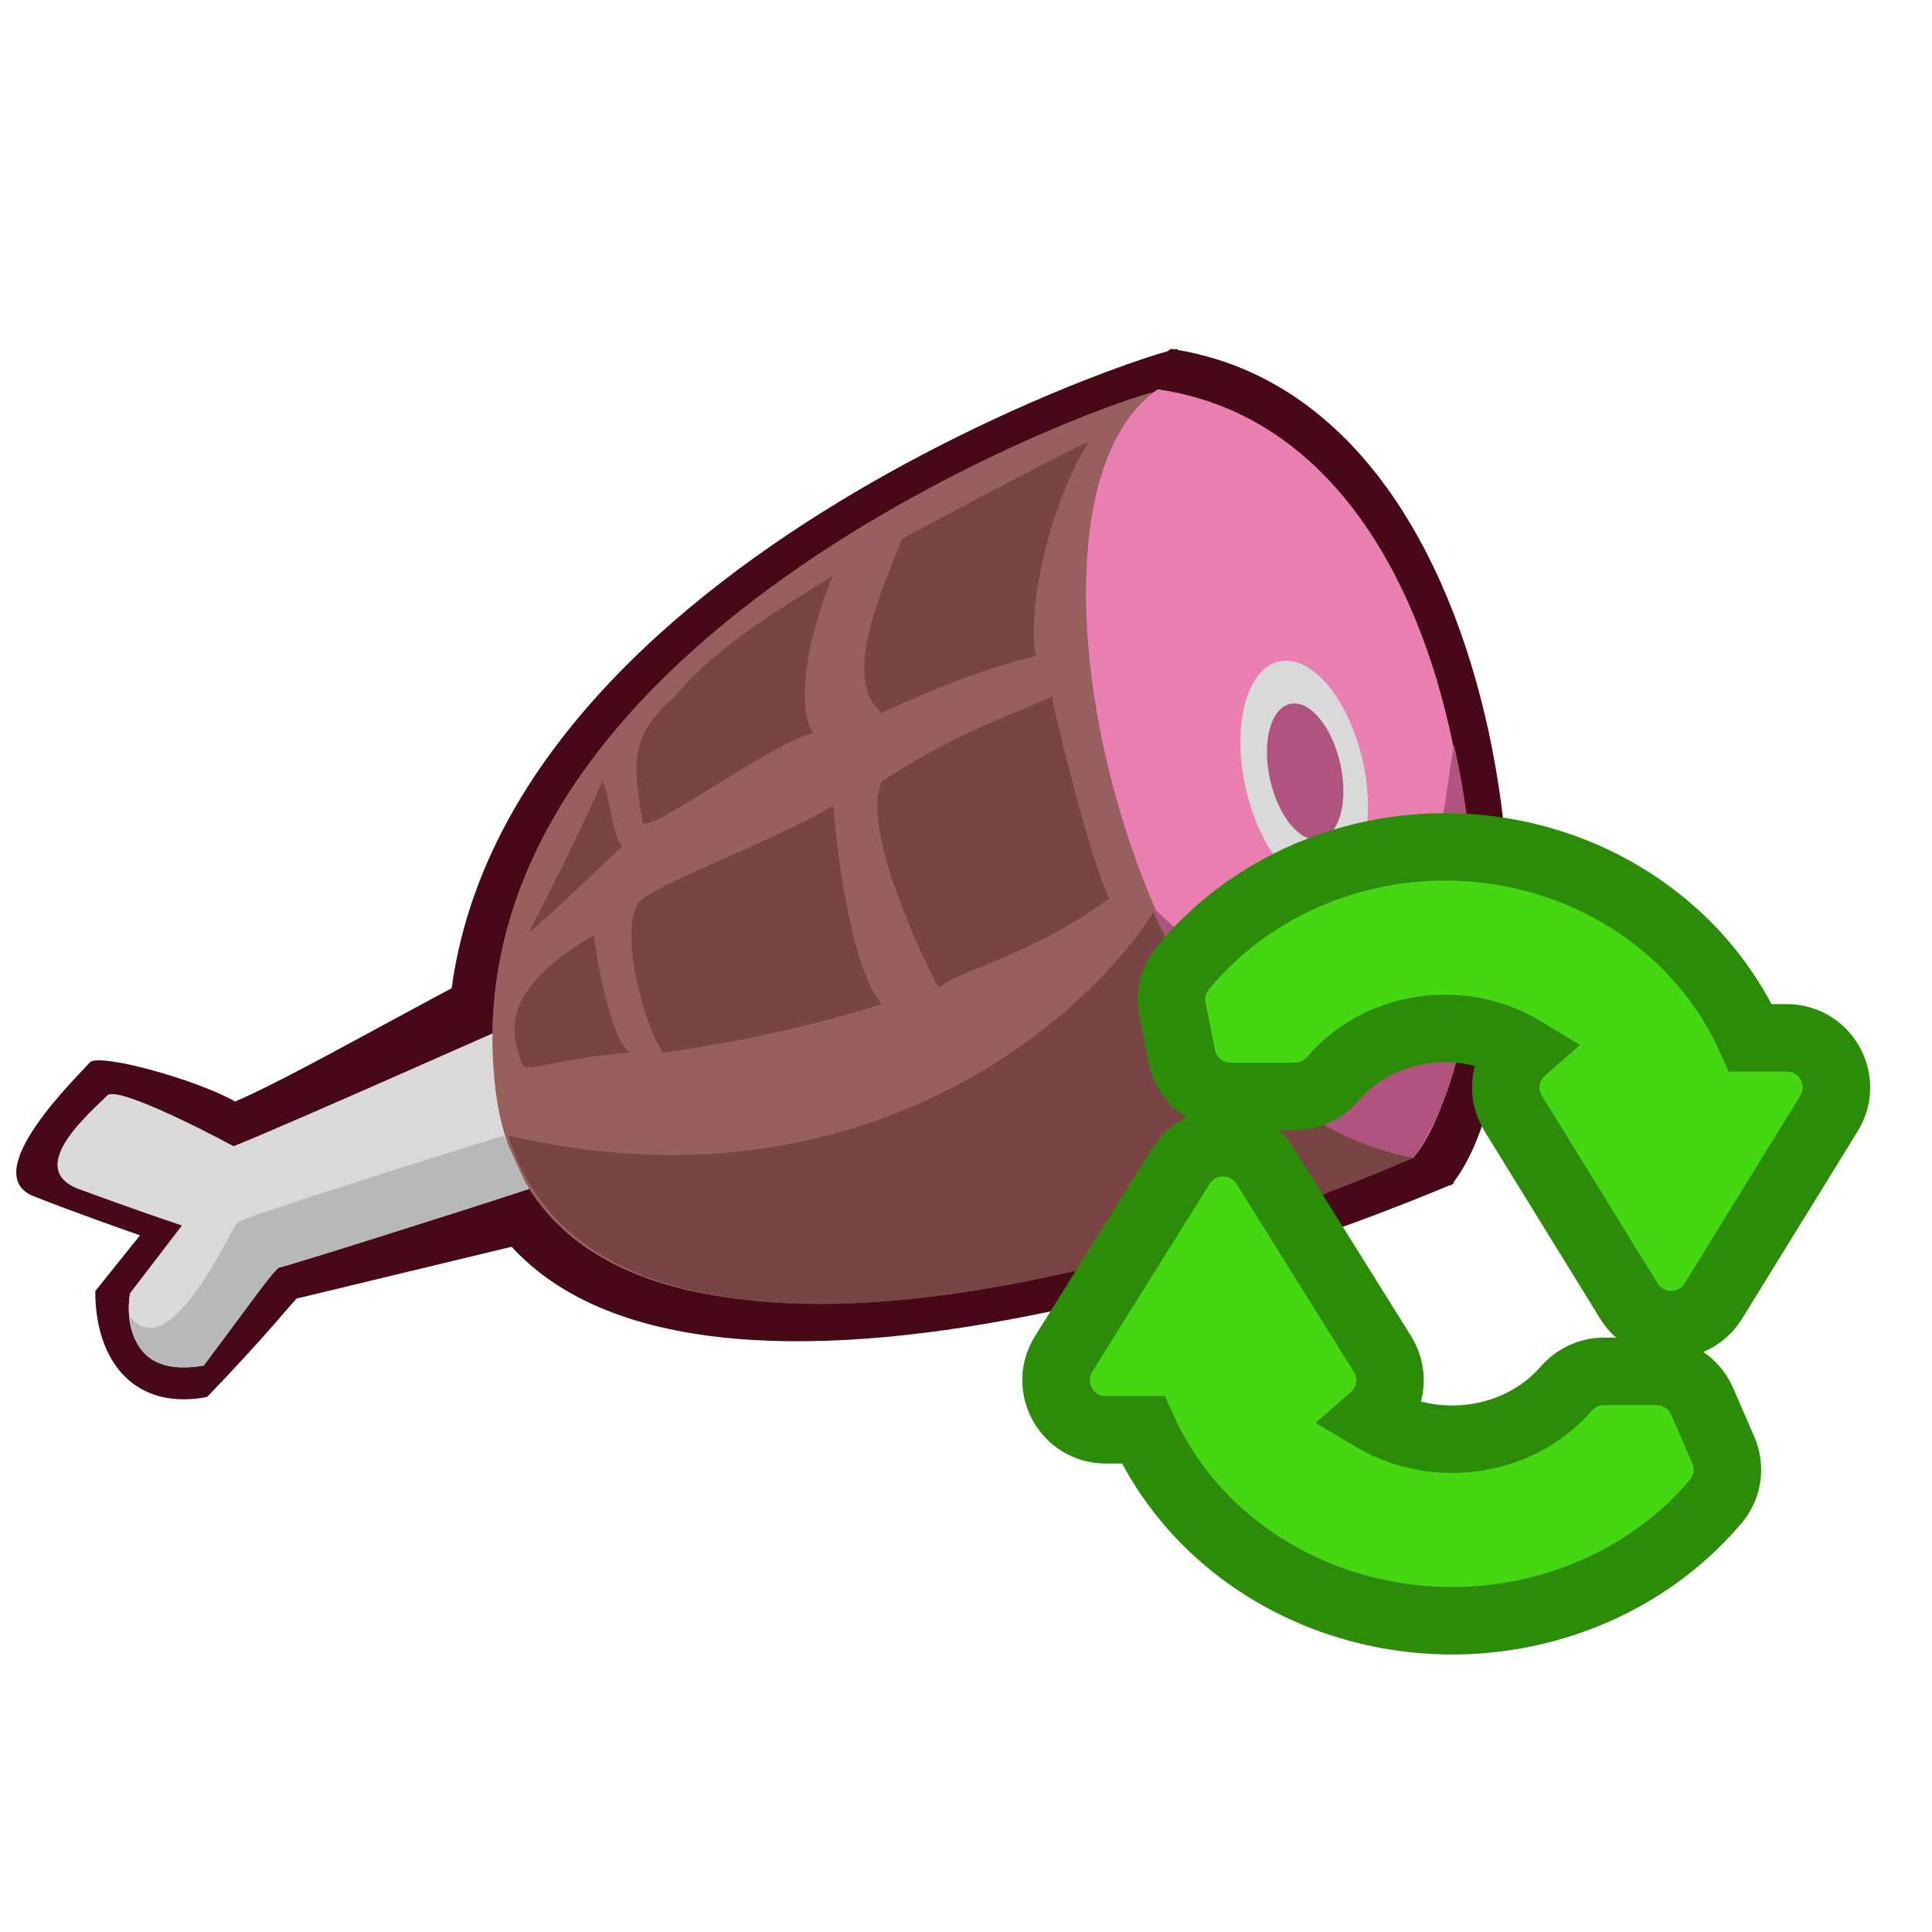 <svg width="1001" height="1001" viewBox="0 0 1001 1001" fill="none" xmlns="http://www.w3.org/2000/svg">
<path d="M121.79 570.703C159.159 554.986 251.178 499.329 336.132 460.9L373.76 619.774L153.633 672.816C150.322 676.292 137.228 692.678 107.285 723.806C70.184 730.89 49.362 705.966 49.367 668.929L72.542 640.039C64.557 637.221 41.528 629.262 17.516 619.826C-12.5 608.031 41.011 556.967 46.489 550.493C50.871 545.313 101.561 559.158 121.79 570.703Z" fill="#470817"/>
<path d="M233.281 570.254C206.115 316.409 578.725 187.128 609.772 180.75L753.208 613.213C586.762 683.371 255.013 773.33 233.281 570.254Z" fill="#470817"/>
<path d="M606.639 180.75C511.426 247.508 603.546 603.972 751.93 614.049C811.283 540.992 793.354 208.461 606.639 180.75Z" fill="#470817"/>
<ellipse cx="34.644" cy="66.174" rx="34.644" ry="66.174" transform="matrix(0.977 -0.212 0.218 0.976 649.661 336.321)" fill="#470817"/>
<ellipse cx="19.994" cy="38.19" rx="19.994" ry="38.19" transform="matrix(0.977 -0.212 0.218 0.976 663.596 360.512)" fill="#470817"/>
<path d="M121.013 593.938C158.108 579.003 275.802 525.938 360.141 489.443L377.298 583.503L144.444 656.325C141.15 659.61 128.769 674.406 105.595 707.304C68.797 714.105 64.781 685.357 67.373 670.133L94.363 634.924C86.459 632.297 64.709 624.842 40.942 616.037C11.234 605.031 50.08 573.762 55.532 567.645C59.894 562.751 101.004 583.134 121.013 593.938Z" fill="#D9D9D9"/>
<path d="M256.384 561.728C232.014 331.413 570.864 208.732 598.714 202.946L728.684 601.078C579.374 664.733 275.879 745.98 256.384 561.728Z" fill="#985F5F"/>
<path d="M599.875 201.789C510.521 263.129 592.912 590.662 732.165 599.921C787.867 532.794 775.102 227.251 599.875 201.789Z" fill="#EA7FB2"/>
<ellipse cx="31.122" cy="60.025" rx="31.122" ry="60.025" transform="matrix(0.977 -0.215 0.216 0.976 632.367 349.396)" fill="#D9D9D9"/>
<ellipse cx="18.638" cy="35.947" rx="18.638" ry="35.947" transform="matrix(0.977 -0.215 0.216 0.976 650.245 368.704)" fill="#AF537F"/>
<path d="M732.166 599.921C771.621 545.525 767.134 443.713 753.209 385.844C744.1 441.348 733.326 602.236 597.554 470.296C616.121 515.433 664.86 599.921 732.166 599.921Z" fill="#AF537F"/>
<path d="M263.346 588.347C446.232 630.938 562.74 528.164 597.553 472.611C624.243 531.637 664.859 587.19 732.164 599.921C538.371 683.251 303.961 721.444 263.346 588.347Z" fill="#794444"/>
<path d="M122.934 633.485C125.719 630.707 216.543 602.236 261.026 588.347L273.791 616.124C231.242 630.012 146.839 656.632 144.982 656.632C142.661 656.632 129.896 675.15 105.527 707.556C84.639 711.028 69.553 705.241 67.232 682.094C88.12 708.713 119.452 636.957 122.934 633.485Z" fill="#B8B8B8"/>
<path d="M121.013 593.938C158.108 579.003 275.802 525.938 360.141 489.443L377.298 583.503L144.444 656.325C141.15 659.61 128.769 674.406 105.595 707.304C68.797 714.105 64.781 685.357 67.373 670.133L94.363 634.924C86.459 632.297 64.709 624.842 40.942 616.037C11.234 605.031 50.08 573.762 55.532 567.645C59.894 562.751 101.004 583.134 121.013 593.938Z" fill="#D9D9D9"/>
<path d="M256.384 561.728C232.014 331.413 570.864 208.732 598.714 202.946L728.684 601.078C579.374 664.733 275.879 745.98 256.384 561.728Z" fill="#985F5F"/>
<path d="M599.875 201.789C510.521 263.129 592.912 590.662 732.165 599.921C787.867 532.794 775.102 227.251 599.875 201.789Z" fill="#EA7FB2"/>
<ellipse cx="31.122" cy="60.025" rx="31.122" ry="60.025" transform="matrix(0.977 -0.215 0.216 0.976 632.367 349.396)" fill="#D9D9D9"/>
<ellipse cx="18.638" cy="35.947" rx="18.638" ry="35.947" transform="matrix(0.977 -0.215 0.216 0.976 650.245 368.704)" fill="#AF537F"/>
<path d="M732.166 599.921C771.621 545.525 767.134 443.713 753.209 385.844C744.1 441.348 733.326 602.236 597.554 470.296C616.121 515.433 664.86 599.921 732.166 599.921Z" fill="#AF537F"/>
<path d="M263.346 588.347C446.232 630.938 562.74 528.164 597.553 472.611C624.243 531.637 664.859 587.19 732.164 599.921C538.371 683.251 303.961 721.444 263.346 588.347Z" fill="#794444"/>
<path d="M122.934 633.485C125.719 630.707 216.543 602.236 261.026 588.347L273.791 616.124C231.242 630.012 146.839 656.632 144.982 656.632C142.661 656.632 129.896 675.15 105.527 707.556C84.639 711.028 69.553 705.241 67.232 682.094C88.12 708.713 119.452 636.957 122.934 633.485Z" fill="#B8B8B8"/>
<path d="M467.408 279.15C494.725 264.48 552.301 233.883 564.069 228.853C542.215 264.061 531.848 318.969 536.751 339.926C528.346 342.022 503.971 347.471 456.901 369.266C435.047 352.5 458.302 302.203 467.408 279.15Z" fill="#794444"/>
<path d="M349.734 360.883C372.848 331.543 423.28 304.299 431.685 298.012C414.875 338.25 414.174 369.266 421.179 379.745C397.364 386.032 334.171 433.94 332.923 425.851C328.72 398.606 324.517 381.841 349.734 360.883Z" fill="#794444"/>
<path d="M574.572 465.67C564.065 442.617 545.154 365.075 545.154 360.883C531.145 367.869 497.244 378.068 456.899 404.894C446.812 426.689 472.308 485.23 486.317 511.776C496.824 502.694 532.545 495.848 574.572 465.67Z" fill="#794444"/>
<path d="M456.899 520.158C441.769 503.393 433.785 444.712 431.683 417.468C402.265 434.932 346.372 455.61 332.923 465.67C319.475 475.729 332.222 528.541 343.429 545.307C361.64 543.211 409.829 535.248 456.899 520.158Z" fill="#794444"/>
<path d="M322.416 438.426C316.813 432.837 315.272 406.571 311.91 404.894C304.205 423.756 277.449 477.406 274.087 482.436C270.724 487.466 304.906 455.191 322.416 438.426Z" fill="#794444"/>
<path d="M326.619 545.308C318.214 541.954 309.809 503.393 307.707 484.532C253.073 515.967 267.783 541.116 269.884 549.499C271.985 557.882 278.289 549.499 326.619 545.308Z" fill="#794444"/>
<path d="M572.889 740.798H592.248C597.472 752.325 604.134 763.299 612.136 773.481C633.861 801.125 664.319 821.494 698.996 831.915C733.667 842.334 770.98 842.342 805.656 831.939C838.532 822.075 867.615 803.274 889.072 777.809C895.513 770.165 896.598 759.817 892.875 751.26L881.863 725.951C877.781 716.57 868.525 710.503 858.295 710.503H831.086C823.063 710.503 816.009 714.217 811.328 719.633C802.323 730.051 790.04 737.992 775.869 742.244C760.592 746.827 744.102 746.824 728.827 742.234C722.578 740.355 716.697 737.76 711.304 734.552C720.264 726.731 723.439 712.963 716.267 701.481L655.477 604.162C645.412 588.048 621.946 588.048 611.881 604.162L551.091 701.481C540.398 718.6 552.706 740.798 572.889 740.798Z" fill="#46D713" stroke="#2C8C0A" stroke-width="34.954"/>
<path d="M925.759 537.729L906.942 537.729C901.793 526.238 895.231 515.294 887.348 505.133C865.896 477.482 835.794 457.076 801.482 446.631C767.177 436.188 730.252 436.179 695.942 446.607C663 456.619 633.937 475.809 612.673 501.777C607.693 507.86 606.004 515.673 607.45 522.905L612.343 547.364C614.745 559.377 625.294 568.025 637.545 568.025L670.879 568.025C678.96 568.025 686.055 564.258 690.736 558.779C699.614 548.387 711.693 540.491 725.595 536.266C740.597 531.707 756.786 531.71 771.785 536.276C777.952 538.154 783.76 540.753 789.087 543.972C780.16 551.76 776.967 565.45 784.041 576.921L843.961 674.094C854.001 690.376 877.674 690.376 887.714 674.094L947.635 576.921C958.194 559.797 945.876 537.729 925.759 537.729Z" fill="#46D713" stroke="#2C8C0A" stroke-width="34.954"/>
</svg>
